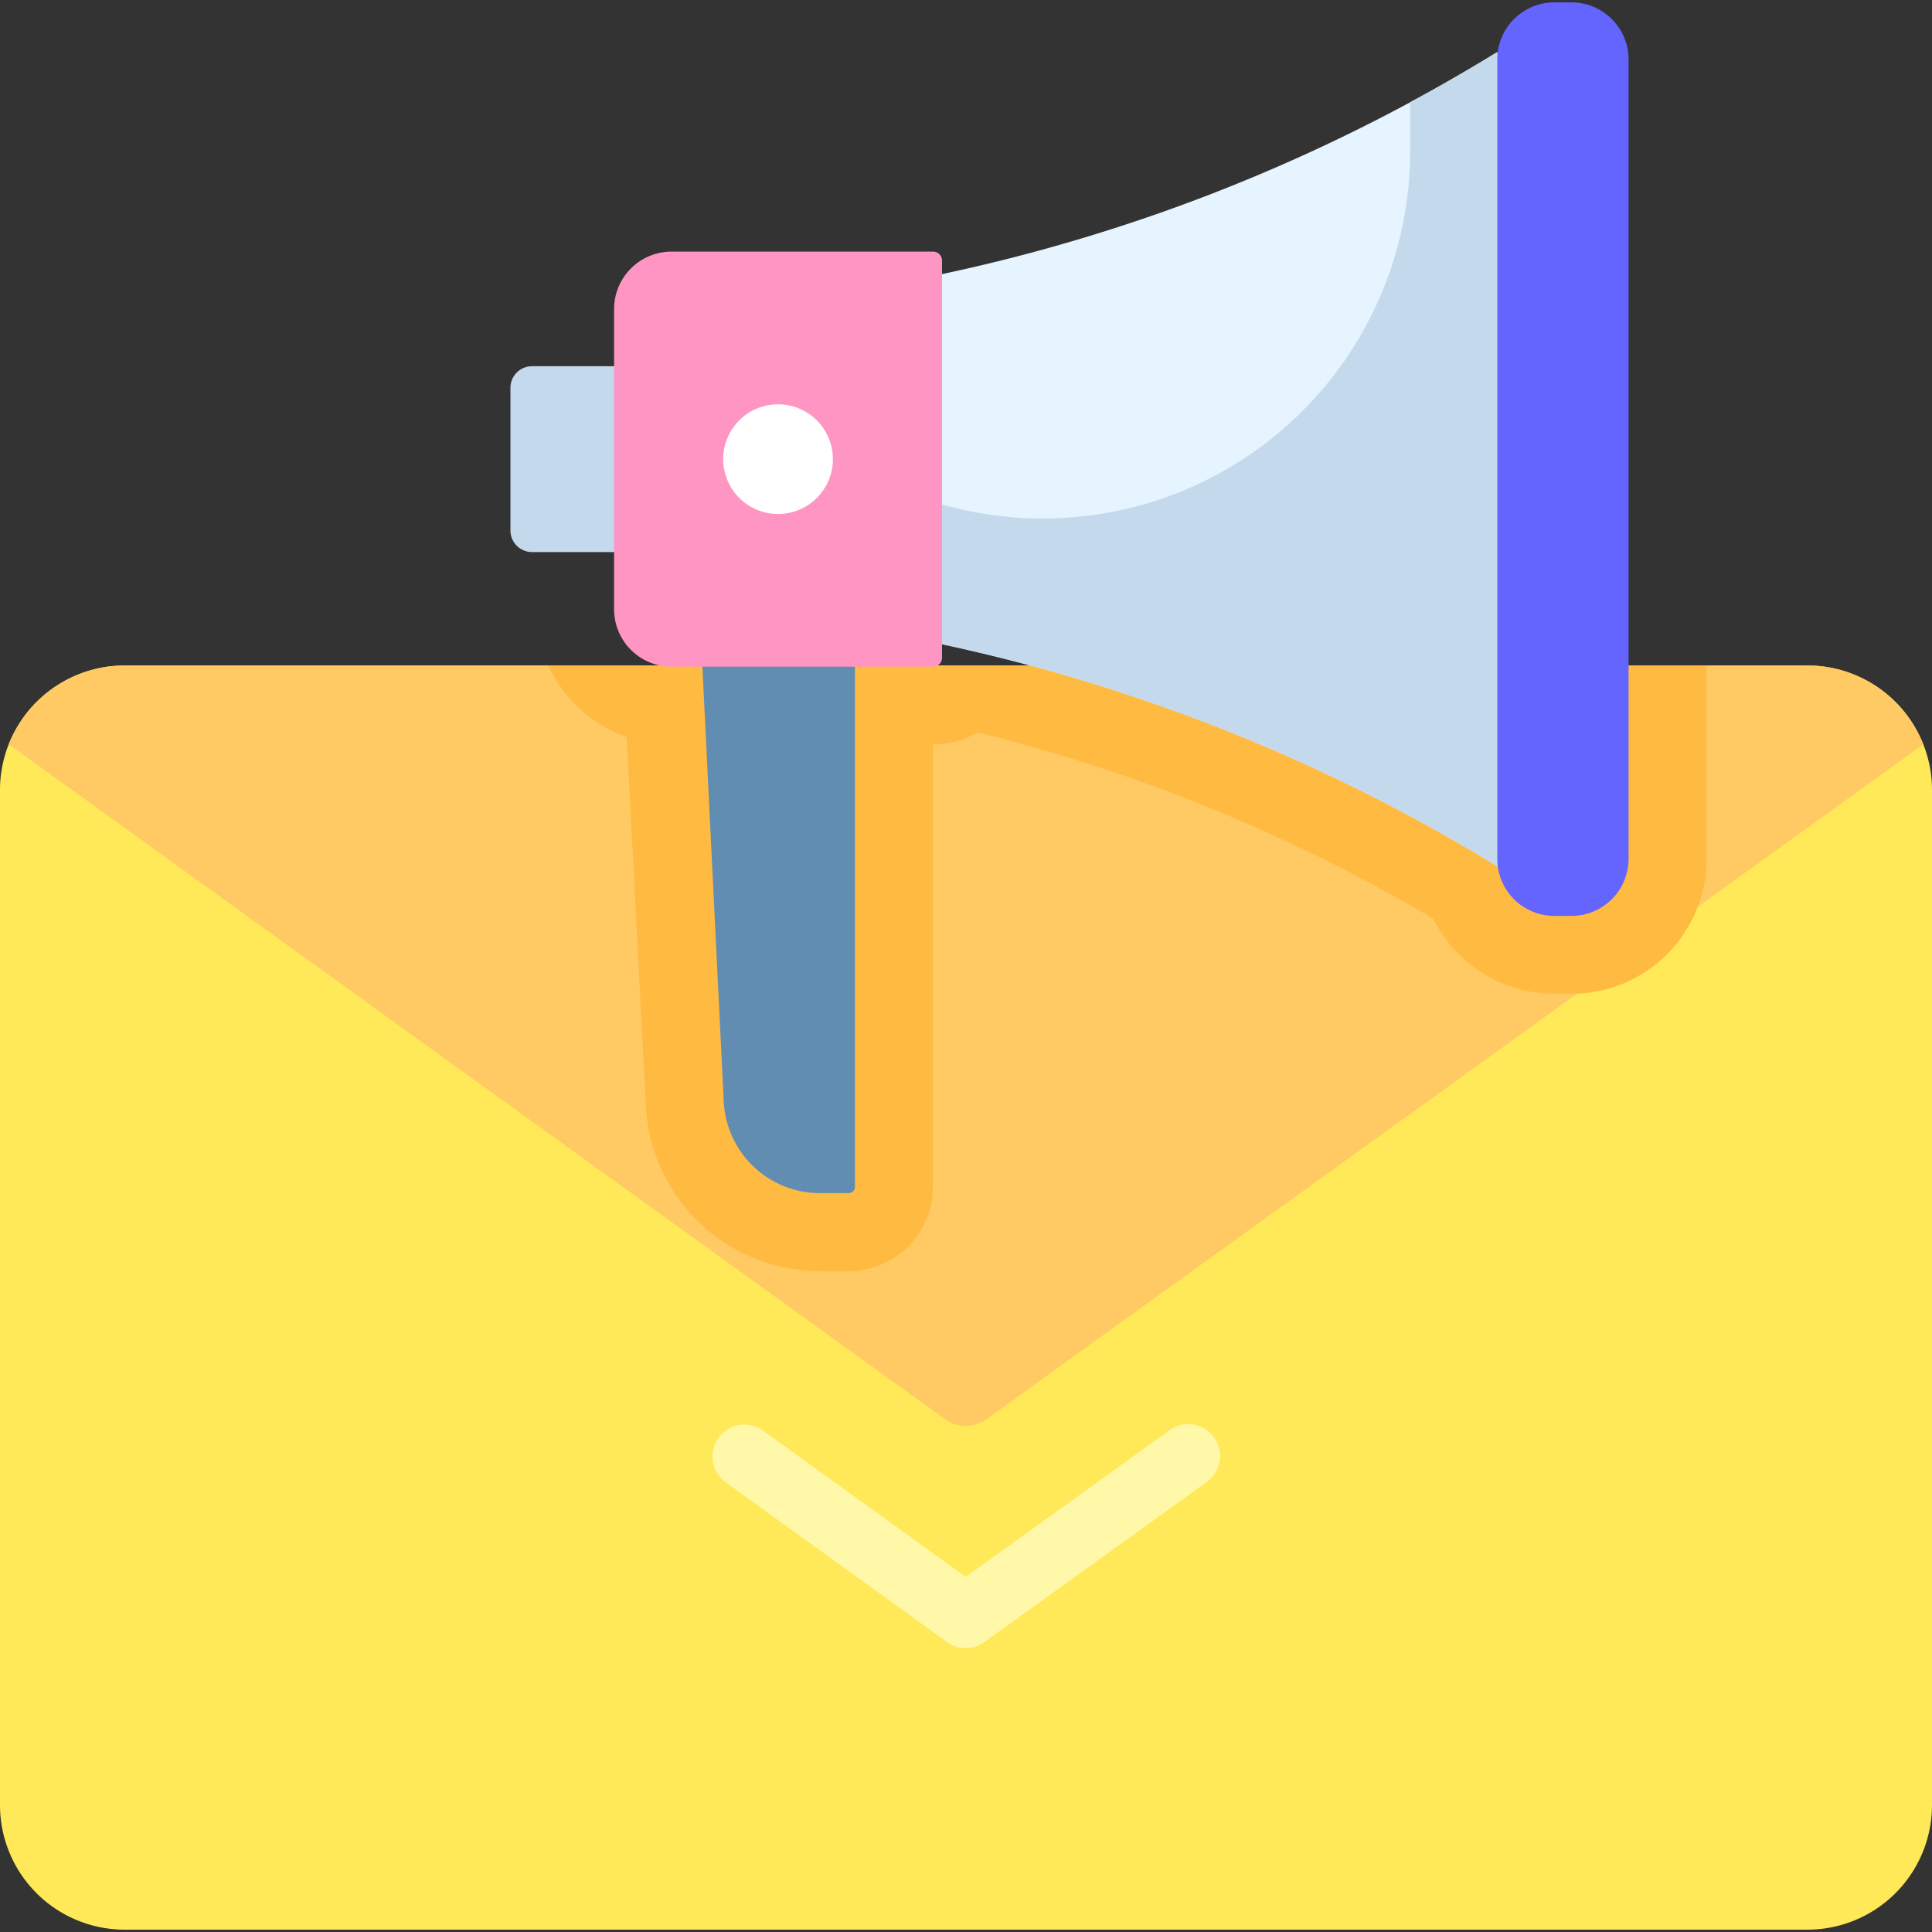 <svg xmlns="http://www.w3.org/2000/svg" xmlns:xlink="http://www.w3.org/1999/xlink" width="130" height="130" viewBox="0 0 130 130"><rect x="0" y="0" width="130" height="130" fill="#333333" stroke="none"/><defs><style>.a,.l{fill:#fff;}.a{stroke:#707070;}.b{clip-path:url(#a);}.c{fill:#ffe958;}.d{fill:#ffc964;}.e{fill:#fff8a9;}.f{fill:#ffba41;}.g{fill:#e5f4ff;}.h{fill:#c4daec;}.i{fill:#628db2;}.j{fill:#ff95c2;}.k{fill:#6464ff;}</style><clipPath id="a"><rect class="a" width="130" height="130" transform="translate(1041 151)"/></clipPath></defs><g class="b" transform="translate(-1041 -151)"><g transform="translate(1041 151.16)"><path class="c" d="M130,53V121.3a8.388,8.388,0,0,1-8.391,8.383H8.393A8.388,8.388,0,0,1,0,121.3V53a8.3,8.3,0,0,1,.588-3.083,8.4,8.4,0,0,1,7.8-5.3H121.609a8.575,8.575,0,0,1,1.567.147,8.394,8.394,0,0,1,6.237,5.154A8.3,8.3,0,0,1,130,53Zm0,0"/><path class="d" d="M129.412,49.924,114.237,60.857l-8.123,5.851L66.35,95.353a2.338,2.338,0,0,1-2.733,0L.588,49.921a8.4,8.4,0,0,1,7.8-5.3H121.609a8.575,8.575,0,0,1,1.567.147A8.39,8.39,0,0,1,129.412,49.924Zm0,0"/><path class="e" d="M64.983,110.735a2.141,2.141,0,0,1-1.256-.406L48.791,99.554a2.146,2.146,0,0,1,2.51-3.48l13.683,9.872L78.7,96.073a2.145,2.145,0,0,1,2.506,3.482L66.237,110.33A2.143,2.143,0,0,1,64.983,110.735Zm0,0"/><path class="f" d="M114.83,44.624v13a9.088,9.088,0,0,1-8.716,9.081c-.04,0-.078,0-.118,0l-1.273,0h-.134a9.1,9.1,0,0,1-8.144-5.053c-.459-.271-.92-.541-1.383-.8-.341-.2-.687-.394-1.038-.587-1.084-.607-2.189-1.2-3.288-1.766-1.979-1.023-4.014-2-6.05-2.9-1.756-.782-3.555-1.526-5.347-2.214-1.509-.58-3.051-1.136-4.583-1.653-1.449-.485-2.926-.949-4.39-1.375-.7-.2-1.406-.4-2.112-.6-.347-.1-.69-.186-1.034-.276-.48-.126-.962-.247-1.445-.368a5.813,5.813,0,0,1-2.988.821h-.014V79.71a5.667,5.667,0,0,1-5.659,5.659H55.173A11.725,11.725,0,0,1,43.461,74.25L42.17,49.432A9.163,9.163,0,0,1,36.9,44.623H114.83Zm0,0"/><path class="g" d="M100.748,58.128A119.272,119.272,0,0,0,63.389,43.19c0-.833-.982-1.666-.982-2.5V20.5c0-.739.982-1.477.982-2.216a118.315,118.315,0,0,0,17.925-5.321,118.265,118.265,0,0,0,19.434-9.618c0,.836,3.018,1.672,3.018,2.508V55C103.766,56.045,100.748,57.086,100.748,58.128Zm0,0"/><path class="h" d="M43.267,36.987H35.8a1.453,1.453,0,0,1-1.453-1.454v-9.6A1.453,1.453,0,0,1,35.8,24.482h7.463Zm0,0"/><path class="i" d="M57.113,80.122h-1.94A6.479,6.479,0,0,1,48.7,73.979L47.18,43.02,57.527,44.7V79.71A.413.413,0,0,1,57.113,80.122Zm0,0"/><path class="j" d="M62.787,44.7h-17.6a3.868,3.868,0,0,1-3.867-3.867V20.638a3.868,3.868,0,0,1,3.867-3.867h17.6a.6.6,0,0,1,.6.6V44.1A.6.6,0,0,1,62.787,44.7Zm0,0"/><path class="h" d="M94.886,6.718V9.971A24.721,24.721,0,0,1,63.507,33.816l-.118-.032V43.19a119.272,119.272,0,0,1,37.359,14.938V3.341C98.949,4.447,96.992,5.583,94.886,6.718Zm0,0"/><path class="k" d="M105.74,61.469h-1.15a3.842,3.842,0,0,1-3.842-3.841V3.842A3.842,3.842,0,0,1,104.591,0h1.15a3.842,3.842,0,0,1,3.842,3.842V57.628A3.842,3.842,0,0,1,105.74,61.469Zm0,0"/><path class="l" d="M56.043,30.735a3.69,3.69,0,1,1-3.69-3.69A3.69,3.69,0,0,1,56.043,30.735Zm0,0"/></g></g></svg>